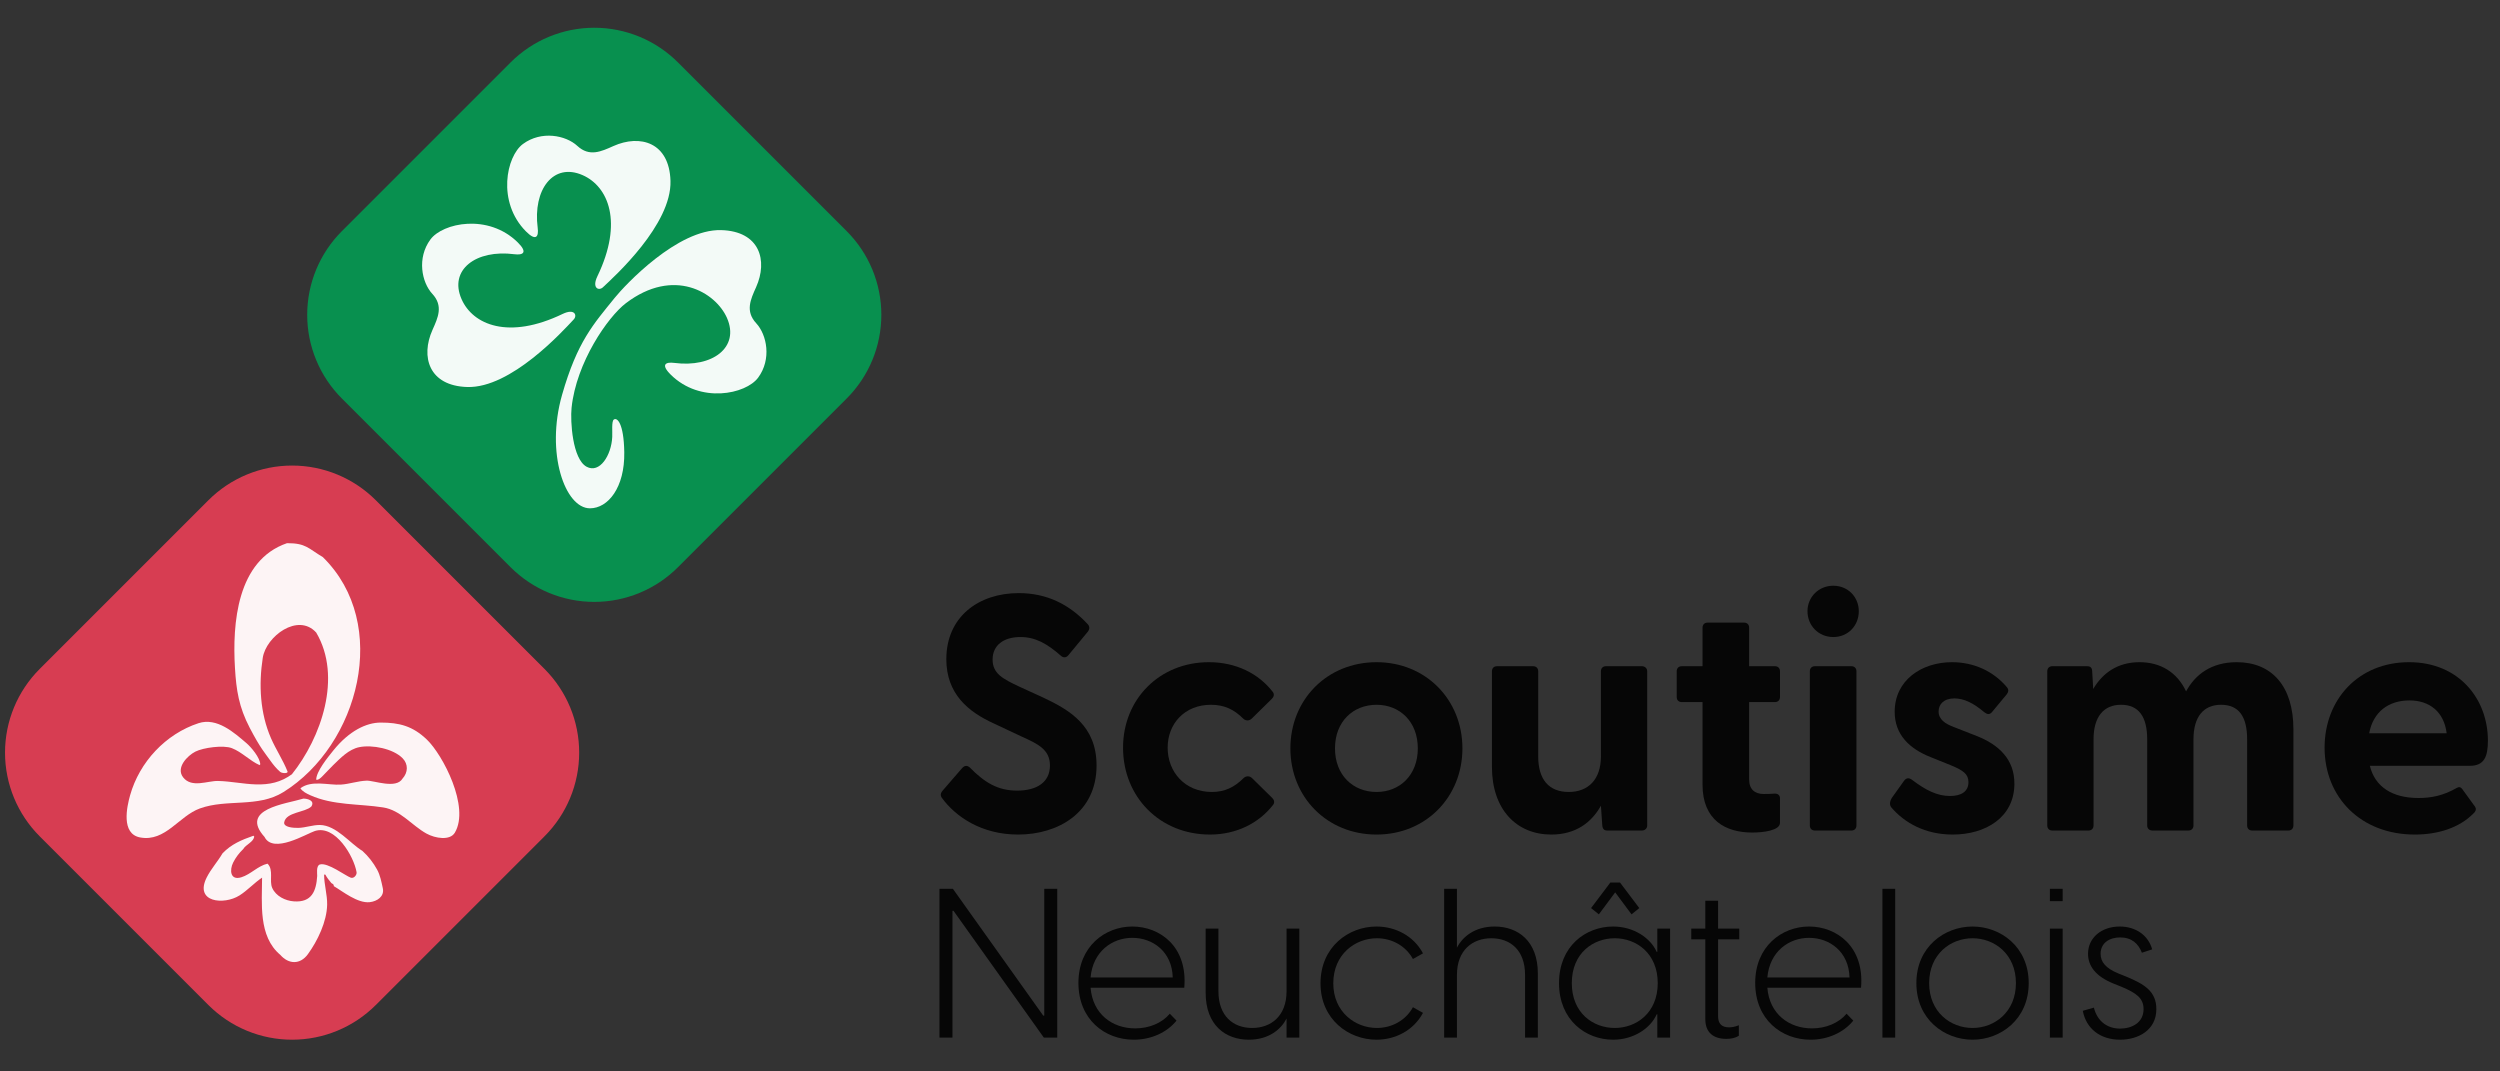 <?xml version="1.0" encoding="UTF-8" standalone="no"?><!DOCTYPE svg PUBLIC "-//W3C//DTD SVG 1.1//EN" "http://www.w3.org/Graphics/SVG/1.1/DTD/svg11.dtd"><svg width="100%" height="100%" viewBox="0 0 497 213" version="1.1" xmlns="http://www.w3.org/2000/svg" xmlns:xlink="http://www.w3.org/1999/xlink" xml:space="preserve" xmlns:serif="http://www.serif.com/" style="fill-rule:evenodd;clip-rule:evenodd;stroke-linejoin:round;stroke-miterlimit:2;"><rect x="0" y="0" width="497" height="213" fill="#333333" stroke="none"/><g><path d="M108.251,166.255c4.411,-4.411 6.889,-10.394 6.889,-16.632c0,-6.239 -2.478,-12.222 -6.889,-16.633c-10.237,-10.237 -23.312,-23.311 -33.548,-33.548c-4.412,-4.411 -10.394,-6.889 -16.633,-6.889c-6.238,-0 -12.221,2.478 -16.633,6.889c-10.236,10.237 -23.311,23.311 -33.548,33.548c-4.411,4.411 -6.889,10.394 -6.889,16.633c-0,6.238 2.478,12.221 6.889,16.632c10.237,10.237 23.312,23.312 33.548,33.548c4.412,4.412 10.395,6.89 16.633,6.89c6.239,-0 12.221,-2.478 16.633,-6.89c10.236,-10.236 23.311,-23.311 33.548,-33.548Z" style="fill:#d73d52;"/><path d="M168.323,79.219c4.411,-4.411 6.889,-10.394 6.889,-16.633c0,-6.238 -2.478,-12.221 -6.889,-16.632c-10.237,-10.237 -23.311,-23.311 -33.548,-33.548c-4.411,-4.411 -10.394,-6.89 -16.633,-6.89c-6.238,0 -12.221,2.479 -16.632,6.89c-10.237,10.237 -23.312,23.311 -33.548,33.548c-4.412,4.411 -6.89,10.394 -6.89,16.632c0,6.239 2.478,12.222 6.89,16.633c10.236,10.237 23.311,23.311 33.548,33.548c4.411,4.411 10.394,6.889 16.632,6.889c6.239,0 12.222,-2.478 16.633,-6.889c10.237,-10.237 23.311,-23.311 33.548,-33.548Z" style="fill:#08904f;"/><g><path d="M202.396,165.91c7.933,-0 15.6,-4.334 15.6,-13.734c-0,-7.866 -5.334,-11 -10.4,-13.4l-4.8,-2.2c-3.6,-1.666 -5.467,-2.733 -5.467,-5.466c0,-2.8 2.133,-4.467 5.533,-4.467c2.934,-0 5.267,1.267 8.134,3.8c0.533,0.4 1.066,0.267 1.466,-0.267l3.8,-4.6c0.4,-0.533 0.4,-1.066 -0.066,-1.533c-3.667,-3.933 -8.134,-6.133 -13.667,-6.133c-7.933,-0 -14.4,4.666 -14.4,13.133c0,6.933 4.4,10.467 9.333,12.733l5.667,2.667c3.267,1.467 5.6,2.6 5.6,5.733c0,3.334 -2.6,5 -6.533,5c-3.8,0 -6.467,-1.6 -9.4,-4.6c-0.534,-0.466 -1.067,-0.4 -1.534,0.134l-3.866,4.466c-0.467,0.534 -0.467,1 -0.134,1.467c2.734,3.733 7.867,7.267 15.134,7.267Z" style="fill:#060606;fill-rule:nonzero;"/><path d="M240.529,165.91c5.267,-0 9.733,-2.267 12.533,-5.867c0.4,-0.467 0.267,-1 -0.133,-1.4l-4,-3.933c-0.533,-0.534 -1.267,-0.467 -1.733,-0c-1.8,1.8 -3.734,2.733 -6.267,2.733c-5.4,-0 -8.8,-4 -8.8,-8.8c0,-4.8 3.4,-8.533 8.6,-8.533c2.667,-0 4.6,0.933 6.4,2.733c0.467,0.467 1.2,0.533 1.733,-0l4,-3.933c0.4,-0.4 0.534,-0.934 0.134,-1.4c-2.8,-3.6 -7.267,-5.867 -12.667,-5.867c-9.8,-0 -17.067,7.333 -17.067,17c0,9.8 7.334,17.267 17.267,17.267Z" style="fill:#060606;fill-rule:nonzero;"/><path d="M273.662,165.91c9.8,-0 17.067,-7.467 17.067,-17.134c0,-9.666 -7.267,-17.133 -17.067,-17.133c-9.866,-0 -17.133,7.467 -17.133,17.133c0,9.667 7.267,17.134 17.133,17.134Zm-8.266,-17.134c-0,-5.333 3.6,-8.666 8.266,-8.666c4.6,-0 8.2,3.333 8.2,8.666c0,5.334 -3.6,8.667 -8.2,8.667c-4.666,-0 -8.266,-3.333 -8.266,-8.667Z" style="fill:#060606;fill-rule:nonzero;"/><path d="M308.396,165.91c4.866,-0 8,-2.4 9.866,-5.734l0.267,3.867c0.067,0.8 0.4,1.067 1,1.067l6.867,-0c0.6,-0 1.066,-0.4 1.066,-1l0,-30.667c0,-0.6 -0.466,-1 -1.066,-1l-7.134,-0c-0.6,-0 -1,0.4 -1,1l0,16.933c0,4.6 -2.533,7.067 -6.4,7.067c-3.933,-0 -6.066,-2.467 -6.066,-7.067l-0,-16.933c-0,-0.6 -0.4,-1 -1,-1l-7.2,-0c-0.6,-0 -1,0.4 -1,1l-0,19c-0,8.533 4.933,13.467 11.8,13.467Z" style="fill:#060606;fill-rule:nonzero;"/><path d="M348.329,165.51c2.2,-0 5.533,-0.4 5.533,-1.934l0,-4.866c0,-0.667 -0.466,-1 -1.2,-0.934c-0.8,0.067 -1.466,0.067 -2.066,0.067c-1.734,-0 -2.867,-0.933 -2.867,-2.867l0,-15.4l5.133,0c0.6,0 1,-0.4 1,-1l0,-5.133c0,-0.6 -0.4,-1 -1,-1l-5.133,-0l0,-7.667c0,-0.6 -0.4,-1 -1,-1l-7.267,0c-0.6,0 -1,0.4 -1,1l0,7.667l-4.133,-0c-0.6,-0 -1,0.4 -1,1l0,5.133c0,0.6 0.4,1 1,1l4.133,0l0,16.4c0,7.134 4.667,9.534 9.867,9.534Z" style="fill:#060606;fill-rule:nonzero;"/><path d="M364.462,126.643c2.934,-0 5.067,-2.267 5.067,-5.133c0,-2.8 -2.133,-5.067 -5.067,-5.067c-2.933,-0 -5.133,2.267 -5.133,5.067c0,2.866 2.2,5.133 5.133,5.133Zm-4.666,37.467c-0,0.6 0.4,1 1,1l7.266,-0c0.6,-0 1,-0.4 1,-1l0,-30.667c0,-0.6 -0.4,-1 -1,-1l-7.266,-0c-0.6,-0 -1,0.4 -1,1l-0,30.667Z" style="fill:#060606;fill-rule:nonzero;"/><path d="M388.196,165.91c6.533,-0 12.2,-3.4 12.266,-10c0.067,-5 -3.2,-7.867 -7.333,-9.534l-4.6,-1.8c-1.8,-0.666 -3.133,-1.533 -3.133,-3.133c-0,-1.4 1,-2.6 3.133,-2.6c1.933,-0 3.8,0.933 5.933,2.733c0.6,0.467 1.067,0.534 1.534,0l2.933,-3.533c0.333,-0.4 0.467,-0.933 0.067,-1.4c-2.734,-3.267 -6.667,-5 -10.934,-5c-6.066,-0 -11.4,3.6 -11.4,9.867c0,4.533 2.934,7.333 7.134,9l4.133,1.666c2.4,1 3.4,1.734 3.4,3.334c0,1.866 -1.467,2.733 -3.667,2.733c-2.533,-0 -4.8,-1.133 -7.533,-3.2c-0.533,-0.4 -1.133,-0.533 -1.667,0.267l-2.333,3.266c-0.467,0.734 -0.533,1.467 -0.133,1.934c2.6,3.066 6.733,5.4 12.2,5.4Z" style="fill:#060606;fill-rule:nonzero;"/><path d="M407.996,165.11l7.2,-0c0.6,-0 1,-0.4 1,-1l-0,-17.134c-0,-4.466 2,-6.866 5.466,-6.866c3.534,-0 5.2,2.4 5.2,6.866l0,17.134c0,0.6 0.4,1 1.067,1l7.133,-0c0.6,-0 1,-0.4 1,-1l0,-17.134c0,-4.466 2,-6.866 5.467,-6.866c3.6,-0 5.2,2.4 5.2,6.866l0,17.134c0,0.6 0.4,1 1,1l7.2,-0c0.6,-0 1,-0.4 1,-1l0,-19.134c0,-8.533 -4.267,-13.333 -11.267,-13.333c-5.066,-0 -8.266,2.467 -10.066,5.8c-1.8,-3.8 -5.067,-5.8 -9.267,-5.8c-4.467,-0 -7.4,2.267 -9.2,5.333l-0.2,-3.466c0,-0.8 -0.4,-1.067 -1,-1.067l-6.933,-0c-0.6,-0 -1,0.4 -1,1l-0,30.667c-0,0.6 0.4,1 1,1Z" style="fill:#060606;fill-rule:nonzero;"/><path d="M480.062,165.91c4.6,-0 8.8,-1.334 11.6,-4.134c0.6,-0.533 0.667,-1 0.334,-1.466l-2.467,-3.4c-0.333,-0.467 -0.667,-0.534 -1.133,-0.267c-2.667,1.533 -5.067,2 -7.6,2c-5.267,-0 -8.667,-2.267 -9.667,-6.4l19.867,-0c2.866,-0 3.6,-1.8 3.6,-5c-0,-8.267 -5.734,-15.6 -15.667,-15.6c-10.067,-0 -16.8,7.4 -16.8,17c0,9.867 7.2,17.267 17.933,17.267Zm-9.066,-20.134c0.8,-4.333 3.933,-6.533 8,-6.533c3.933,-0 6.866,2.2 7.4,6.533l-15.4,0Z" style="fill:#060606;fill-rule:nonzero;"/></g><g><path d="M186.766,206.276l2.584,0l-0,-25.208l0.208,-0l17.958,25.208l2.667,0l0,-29.583l-2.583,-0l-0,25.208l-0.209,0l-17.958,-25.208l-2.667,-0l0,29.583Z" style="fill:#060606;fill-rule:nonzero;"/><path d="M225.391,206.693c3.375,-0 6.542,-1.375 8.5,-3.792l-1.333,-1.375c-1.583,1.875 -4.125,2.917 -6.875,2.917c-4.542,-0 -8.458,-2.833 -8.875,-8.083l18.625,-0c0.708,-8.167 -4.833,-12.167 -10.333,-12.167c-5.417,-0 -10.709,3.958 -10.709,11.208c0,7.292 5.25,11.292 11,11.292Zm-8.583,-12.375c0.458,-5.167 4.292,-7.875 8.292,-7.875c4.125,-0 7.916,2.792 8.041,7.875l-16.333,-0Z" style="fill:#060606;fill-rule:nonzero;"/><path d="M258.308,184.61l-2.542,-0l0,12.458c0,4.958 -3.125,7.292 -6.833,7.292c-3.75,-0 -6.708,-2.334 -6.708,-7.292l-0,-12.458l-2.542,-0l0,12.75c0,6.458 3.958,9.333 8.583,9.333c4,-0 6.417,-2.083 7.5,-4.208l0,3.791l2.542,0l0,-21.666Z" style="fill:#060606;fill-rule:nonzero;"/><path d="M273.641,206.693c3.75,-0 7.375,-1.833 9.25,-5.333l-2,-1.125c-1.458,2.666 -4.25,4.125 -7.166,4.125c-4.292,-0 -8.667,-3.167 -8.667,-8.875c0,-5.792 4.375,-8.959 8.667,-8.959c2.916,0 5.708,1.459 7.166,4.125l2,-1.125c-1.875,-3.5 -5.5,-5.333 -9.25,-5.333c-5.541,-0 -11.125,4.042 -11.125,11.292c0,7.166 5.584,11.208 11.125,11.208Z" style="fill:#060606;fill-rule:nonzero;"/><path d="M287.1,206.276l2.541,0l0,-12.458c0,-4.958 3.125,-7.292 6.834,-7.292c3.75,0 6.708,2.334 6.708,7.292l0,12.458l2.542,0l-0,-12.75c-0,-6.458 -3.959,-9.333 -8.584,-9.333c-4,-0 -6.416,2.083 -7.5,4.208l0,-11.708l-2.541,-0l-0,29.583Z" style="fill:#060606;fill-rule:nonzero;"/><path d="M320.683,206.693c4.083,-0 7.417,-2.25 8.667,-5.042l0.125,0l-0,4.625l2.541,0l0,-21.666l-2.541,-0l-0,4.625l-0.125,-0c-1.25,-2.792 -4.584,-5.042 -8.667,-5.042c-5.417,-0 -10.75,3.875 -10.75,11.25c0,7.375 5.333,11.25 10.75,11.25Zm-8.208,-11.25c-0,-6 4.291,-8.917 8.541,-8.917c4.25,0 8.542,2.959 8.542,8.917c0,5.958 -4.292,8.917 -8.542,8.917c-4.25,-0 -8.541,-2.917 -8.541,-8.917Zm3.833,-14.917l1.542,1.25l3.25,-4.375l3.25,4.375l1.541,-1.25l-3.833,-5.083l-1.917,-0l-3.833,5.083Z" style="fill:#060606;fill-rule:nonzero;"/><path d="M343.183,206.526c0.833,0 1.75,-0.125 2.5,-0.625l0,-2.083c-0.792,0.333 -1.458,0.417 -1.958,0.417c-1.459,-0 -2.167,-0.75 -2.167,-2.167l0,-15.333l4.208,-0l0,-2.125l-4.208,-0l0,-5.542l-2.542,-0l0,5.542l-2.791,-0l-0,2.125l2.791,-0l0,15.875c0,2.708 1.667,3.916 4.167,3.916Z" style="fill:#060606;fill-rule:nonzero;"/><path d="M359.933,206.693c3.375,-0 6.542,-1.375 8.5,-3.792l-1.333,-1.375c-1.584,1.875 -4.125,2.917 -6.875,2.917c-4.542,-0 -8.459,-2.833 -8.875,-8.083l18.625,-0c0.708,-8.167 -4.834,-12.167 -10.334,-12.167c-5.416,-0 -10.708,3.958 -10.708,11.208c0,7.292 5.25,11.292 11,11.292Zm-8.583,-12.375c0.458,-5.167 4.291,-7.875 8.291,-7.875c4.125,-0 7.917,2.792 8.042,7.875l-16.333,-0Z" style="fill:#060606;fill-rule:nonzero;"/><rect x="374.225" y="176.693" width="2.542" height="29.583" style="fill:#060606;fill-rule:nonzero;"/><path d="M392.141,206.693c5.584,-0 11.167,-4.042 11.167,-11.25c0,-7.208 -5.583,-11.25 -11.167,-11.25c-5.583,-0 -11.166,4.042 -11.166,11.25c-0,7.208 5.583,11.25 11.166,11.25Zm-8.625,-11.25c0,-5.75 4.25,-8.917 8.625,-8.917c4.375,0 8.625,3.167 8.625,8.917c0,5.75 -4.25,8.917 -8.625,8.917c-4.375,-0 -8.625,-3.167 -8.625,-8.917Z" style="fill:#060606;fill-rule:nonzero;"/><path d="M407.516,206.276l2.542,0l0,-21.666l-2.542,-0l0,21.666Zm0,-27.125l2.542,0l0,-2.458l-2.542,-0l0,2.458Z" style="fill:#060606;fill-rule:nonzero;"/><path d="M421.475,206.693c3.583,-0 7.208,-1.875 7.208,-6.083c0,-3.5 -2.333,-4.959 -6.083,-6.5l-1.459,-0.584c-2.541,-1.041 -3.541,-2.291 -3.541,-3.916c-0,-2.167 1.791,-3.25 3.875,-3.25c2.291,-0 3.625,1.208 4.333,3.041l2.042,-0.666c-0.75,-2.75 -3.209,-4.542 -6.459,-4.542c-3.583,-0 -6.291,2.208 -6.291,5.417c-0,2.375 1.458,4.458 5.041,5.916l1.667,0.667c2.833,1.208 4.333,2.208 4.333,4.417c0,2.708 -2.333,3.875 -4.666,3.875c-2.542,-0 -4.542,-1.459 -5.209,-4.167l-2.208,0.625c0.667,3.542 3.458,5.75 7.417,5.75Z" style="fill:#060606;fill-rule:nonzero;"/></g><g opacity="0.95"><path d="M85.565,47.61c2.438,-3.306 11.508,-5.217 17.371,0.587c2.089,2.068 0.971,2.557 -0.689,2.342c-7.629,-0.991 -13.046,3.103 -10.491,8.925c2.246,5.116 9.355,8.127 20.103,2.944c2.392,-1.153 2.946,0.295 2.202,1.09c-2.196,2.35 -12.476,13.685 -21.147,13.439c-7.688,-0.218 -9.319,-6.038 -6.935,-11.356c1.088,-2.428 2.19,-4.761 -0.032,-7.162c-2.127,-2.298 -3.082,-7.149 -0.382,-10.809Z" style="fill:#fff;fill-rule:nonzero;"/><path d="M103.965,28.624c-3.306,2.439 -5.217,11.508 0.587,17.371c2.068,2.089 2.557,0.972 2.342,-0.688c-0.991,-7.63 3.103,-13.047 8.925,-10.492c5.116,2.246 8.127,9.355 2.944,20.103c-1.153,2.392 0.295,2.946 1.09,2.202c2.35,-2.196 13.685,-12.476 13.439,-21.147c-0.218,-7.687 -6.038,-9.318 -11.356,-6.935c-2.428,1.088 -4.761,2.19 -7.162,-0.032c-2.298,-2.127 -7.149,-3.082 -10.809,-0.382Z" style="fill:#fff;fill-rule:nonzero;"/><path d="M150.72,75.074c-2.439,3.306 -11.508,5.217 -17.371,-0.588c-2.089,-2.068 -0.972,-2.557 0.688,-2.341c7.629,0.991 13.047,-3.103 10.491,-8.926c-2.245,-5.116 -10.605,-10.167 -20.102,-2.944c-3.593,2.733 -9.869,11.791 -10.798,20.803c-0.272,2.637 0.162,10.178 2.989,11.709c2.588,1.401 4.928,-2.244 5.097,-5.94c0.049,-1.056 -0.158,-3.065 0.301,-3.429c0.639,-0.506 1.995,0.644 2.09,6.474c0.116,7.057 -3.237,11.16 -6.824,11.16c-4.956,-0 -8.849,-10.981 -5.547,-22.544c3.033,-10.621 6.24,-14.055 10.49,-19.322c2.019,-2.504 12.476,-13.686 21.147,-13.44c7.687,0.219 9.318,6.039 6.935,11.357c-1.089,2.428 -2.19,4.76 0.032,7.162c2.126,2.297 3.082,7.149 0.382,10.809Z" style="fill:#fff;fill-rule:nonzero;"/></g><g opacity="0.94"><path d="M75.677,143.648c3.715,0 6.364,0.679 9.189,3.385c3.175,3.044 8.579,13.387 5.561,18.498c-0.961,1.629 -3.904,1.152 -5.67,0.17c-2.889,-1.607 -5.131,-4.647 -8.596,-5.187c-4.765,-0.743 -9.97,-0.38 -14.497,-2.43c-0.724,-0.328 -1.508,-0.715 -1.946,-1.378c2.235,-1.685 5.619,-0.569 8.04,-0.726c1.729,-0.112 3.406,-0.733 5.138,-0.786c1.462,-0.044 5.877,1.724 7.134,-0.423c1.096,-1.203 1.163,-2.858 -0,-4.037c-1.895,-1.922 -6.064,-2.711 -8.597,-2.201c-2.109,0.424 -3.777,2.202 -5.216,3.598c-0.696,0.676 -1.342,1.403 -2.028,2.09c-0.243,0.244 -0.846,0.915 -1.328,0.792c0,-1.635 2.288,-4.432 3.418,-5.836c3.136,-3.894 6.573,-5.529 9.398,-5.529Z" style="fill:#fff;fill-rule:nonzero;"/><path d="M60.322,158.761c0.844,-0 2.324,0.408 1.572,1.572c-1.234,1.202 -5.025,1.095 -5.393,3.135c-0.178,0.988 1.795,1.14 2.799,1.116c1.445,-0.034 2.853,-0.595 4.299,-0.576c3.269,0.043 6.028,3.705 8.451,5.151c1.17,1.059 2.167,2.34 2.924,3.726c0.616,1.128 0.853,2.433 1.128,3.689c0.361,1.652 -1.136,2.616 -2.595,2.778c-2.422,0.268 -5.377,-2.151 -7.139,-3.181c-0,-0.379 -0.175,-0.417 -0.484,-0.605c-0.433,-0.53 -0.861,-1.036 -1.209,-1.692l-0.242,-0c0,2.005 0.646,3.98 0.605,5.984c-0.069,3.373 -1.895,7.177 -3.836,9.844c-1.525,2.096 -3.815,2.025 -5.474,0.131c-4.42,-3.701 -3.627,-10.316 -3.627,-15.355c-1.588,1.059 -2.883,2.526 -4.498,3.543c-3.077,1.938 -8.996,1.393 -6.518,-3.563c0.858,-1.717 2.186,-3.16 3.157,-4.816c1.744,-1.82 3.746,-2.659 6.166,-3.506c0,0.089 -0.014,0.046 0.121,0.121c0,1.073 -1.683,1.647 -2.176,2.539c-0.81,0.771 -1.506,1.69 -2.005,2.692c-0.734,1.47 -0.597,3.599 1.622,2.918c1.874,-0.576 3.308,-2.276 5.219,-2.709c1.263,1.245 0.295,3.401 0.929,4.822c0.736,1.647 2.601,2.548 4.289,2.672c3.598,0.265 4.46,-2.075 4.652,-5.056c0.022,-0.343 -0.256,-2.013 0.516,-2.268c1.528,-0.505 5.179,2.298 6.176,2.623c0.605,0.198 1.225,-0.562 1.138,-1.088c-0.513,-3.125 -4.224,-9.499 -8.294,-8.197c-1.677,0.537 -8.28,4.634 -10.01,1.173c-5.031,-5.577 4.206,-6.537 7.737,-7.617Z" style="fill:#fff;fill-rule:nonzero;"/><path d="M57.058,107.982c3.784,-0 4.167,1.011 7.133,2.78c13.543,13.301 7.147,37.394 -7.87,46.717c-5.056,3.139 -11.205,1.292 -16.588,3.241c-4.169,1.508 -6.841,6.687 -11.861,5.767c-3.865,-0.709 -2.64,-6.14 -2.007,-8.391c1.856,-6.598 7.063,-12.188 13.602,-14.327c3.662,-1.198 7.076,1.878 9.539,3.977c0.892,0.761 2.732,2.91 2.732,4.244c-0.089,0 -0.046,-0.014 -0.121,0.121c-1.97,-0.872 -3.505,-2.592 -5.513,-3.373c-1.703,-0.662 -5.703,-0.109 -7.269,0.686c-1.536,0.779 -3.953,3.182 -2.415,5.129c1.699,2.152 4.836,0.656 6.916,0.702c2.53,0.055 5.032,0.615 7.562,0.684c2.686,0.073 4.915,-0.408 7.127,-2.014c5.81,-7.257 10.052,-19.337 4.836,-28.171c-3.61,-3.994 -9.967,0.744 -10.627,5.03c-0.821,5.334 -0.539,10.994 1.644,15.983c0.984,2.247 2.37,4.31 3.277,6.59c0.179,0.451 -1.086,0.409 -1.454,0.092c-0.756,-0.65 -1.395,-1.437 -1.969,-2.253c-1.075,-1.531 -1.909,-2.335 -4.082,-6.493c-2.173,-4.157 -2.677,-7.51 -2.94,-11.897c-0.529,-8.814 0.372,-21.409 10.348,-24.824Z" style="fill:#fff;fill-rule:nonzero;"/></g></g></svg>
